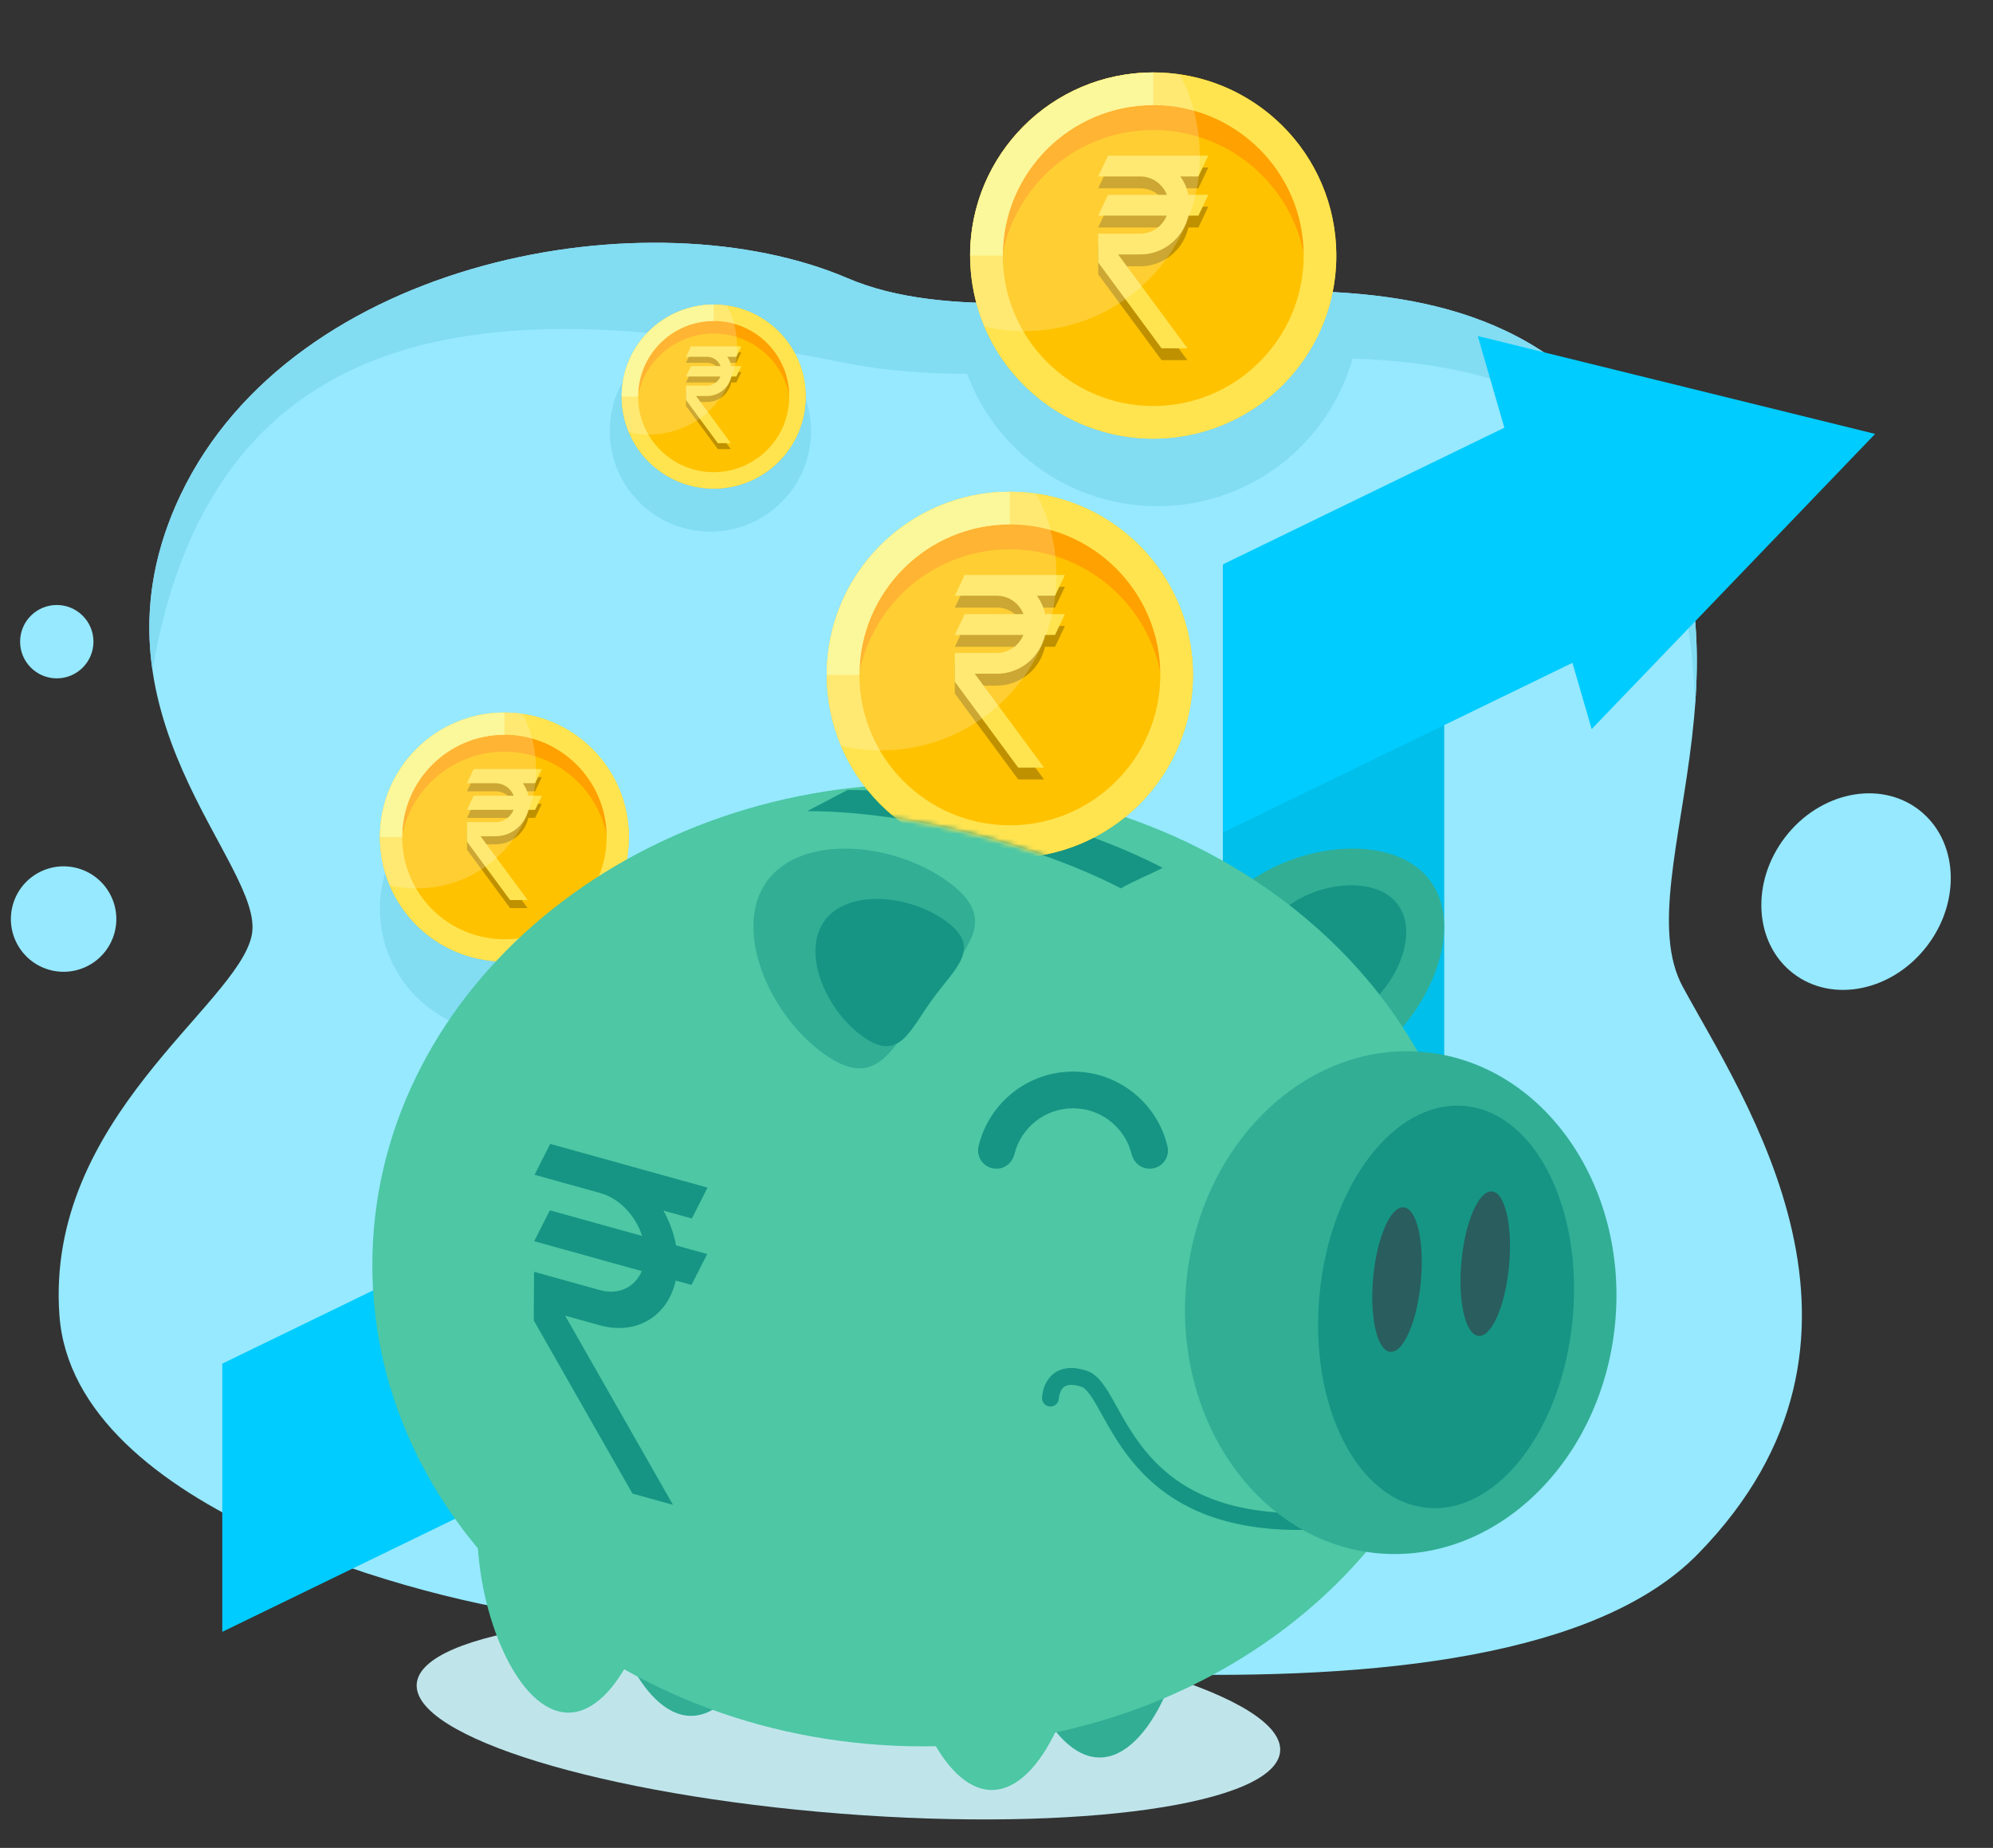 <svg width="398" height="369" viewBox="0 0 398 369" fill="none" xmlns="http://www.w3.org/2000/svg">
<rect x="0" y="0" width="398" height="369" fill="#333333" stroke="none"/>
<path d="M109.304 322.583C86.274 319.803 14.674 301.971 11.864 262.62C9.053 223.269 47.467 200.783 50.278 186.729C53.089 172.675 15.346 142.393 36.055 98.84C58.575 51.479 129.917 38.694 169.267 55.559C208.618 72.424 283.287 37.411 320.764 81.446C358.241 125.481 323.86 174.549 336.04 197.035C348.22 219.521 381.185 267.286 339.073 310.312C298.973 351.286 163.646 329.142 109.304 322.583Z" fill="#96E9FF"/>
<path d="M169.268 72.561C230.78 84.693 335.108 35.865 338.51 140.84C339.921 121.928 337.562 101.182 320.765 81.446C283.288 37.41 208.619 72.423 169.268 55.559C129.917 38.694 58.576 51.479 36.056 98.84C29.944 111.693 28.926 123.389 30.451 133.855C44.054 53.252 114.031 61.667 169.268 72.561Z" fill="#82DCF2"/>
<path d="M384.82 188.906C391.741 179.878 391.009 167.697 383.184 161.698C375.36 155.7 363.406 158.156 356.485 167.184C349.564 176.212 350.296 188.393 358.12 194.391C365.945 200.39 377.898 197.934 384.82 188.906Z" fill="#96E9FF"/>
<path d="M22.936 185.994C24.299 180.342 20.822 174.655 15.17 173.292C9.518 171.929 3.831 175.406 2.468 181.058C1.105 186.71 4.582 192.397 10.234 193.76C15.886 195.123 21.573 191.646 22.936 185.994Z" fill="#96E9FF"/>
<path d="M11.339 135.459C15.384 135.459 18.663 132.18 18.663 128.135C18.663 124.09 15.384 120.811 11.339 120.811C7.294 120.811 4.015 124.09 4.015 128.135C4.015 132.18 7.294 135.459 11.339 135.459Z" fill="#96E9FF"/>
<path d="M104.323 156.889H104.32C103.792 156.813 103.257 156.756 102.719 156.714C102.611 156.705 102.504 156.697 102.395 156.689C101.846 156.653 101.295 156.628 100.737 156.627C100.735 156.627 100.733 156.627 100.731 156.627C97.728 156.627 94.849 157.16 92.184 158.135C90.28 158.832 88.486 159.755 86.833 160.872C86.502 161.095 86.177 161.326 85.858 161.565C85.539 161.804 85.226 162.05 84.919 162.303C84.612 162.556 84.311 162.817 84.017 163.084C83.134 163.887 82.309 164.752 81.549 165.672C81.042 166.286 80.565 166.924 80.118 167.586C78.778 169.57 77.717 171.757 76.99 174.092C76.264 176.427 75.873 178.91 75.873 181.484C75.873 181.911 75.884 182.335 75.905 182.757C75.916 182.983 75.939 183.207 75.956 183.431C75.971 183.625 75.981 183.821 76 184.014C76.031 184.325 76.074 184.633 76.117 184.941C76.131 185.043 76.141 185.147 76.156 185.249C76.212 185.614 76.278 185.976 76.349 186.336C76.357 186.378 76.363 186.421 76.372 186.463C78.678 197.806 88.707 206.342 100.73 206.342C114.459 206.342 125.588 195.213 125.588 181.484C125.589 168.977 116.349 158.631 104.323 156.889Z" fill="#82DCF2"/>
<path d="M144.766 66.186H144.764C144.337 66.124 143.905 66.079 143.47 66.044C143.383 66.037 143.296 66.03 143.209 66.024C142.765 65.995 142.32 65.974 141.869 65.974C141.867 65.974 141.866 65.974 141.864 65.974C139.437 65.974 137.111 66.404 134.957 67.193C133.419 67.756 131.968 68.502 130.632 69.405C130.365 69.586 130.102 69.772 129.844 69.965C129.586 70.158 129.333 70.357 129.085 70.561C128.837 70.766 128.594 70.976 128.356 71.193C127.642 71.841 126.976 72.541 126.362 73.285C125.953 73.781 125.566 74.297 125.205 74.832C124.122 76.435 123.264 78.203 122.677 80.09C122.09 81.977 121.774 83.984 121.774 86.064C121.774 86.409 121.783 86.752 121.8 87.093C121.809 87.276 121.827 87.456 121.841 87.638C121.853 87.795 121.861 87.953 121.877 88.109C121.902 88.36 121.937 88.609 121.972 88.858C121.984 88.941 121.991 89.024 122.004 89.107C122.049 89.402 122.102 89.695 122.16 89.986C122.167 90.02 122.171 90.055 122.178 90.089C124.042 99.256 132.147 106.154 141.863 106.154C152.958 106.154 161.952 97.16 161.952 86.065C161.952 75.955 154.485 67.593 144.766 66.186Z" fill="#82DCF2"/>
<path d="M125.275 171.07C127.436 157.513 118.197 144.771 104.64 142.61C91.083 140.449 78.341 149.687 76.18 163.244C74.019 176.802 83.258 189.544 96.815 191.704C110.372 193.865 123.114 184.627 125.275 171.07Z" fill="#FFC200"/>
<path d="M100.731 150.099C111.601 150.099 120.523 158.421 121.484 169.041C121.541 168.415 121.574 167.782 121.574 167.141C121.574 155.63 112.242 146.298 100.731 146.298C89.22 146.298 79.888 155.63 79.888 167.141C79.888 167.782 79.921 168.415 79.978 169.041C80.939 158.422 89.861 150.099 100.731 150.099Z" fill="#FFA100"/>
<path d="M100.731 146.718C111.993 146.718 121.155 155.88 121.155 167.142C121.155 178.404 111.993 187.565 100.731 187.565C89.469 187.565 80.308 178.403 80.308 167.142C80.308 155.88 89.47 146.718 100.731 146.718ZM100.731 142.284C87.002 142.284 75.873 153.413 75.873 167.142C75.873 180.871 87.002 192 100.731 192C114.46 192 125.589 180.871 125.589 167.142C125.589 153.413 114.46 142.284 100.731 142.284Z" fill="#FFE450"/>
<path d="M100.731 146.718V142.284C87.002 142.284 75.873 153.413 75.873 167.142H80.307C80.308 155.88 89.47 146.718 100.731 146.718Z" fill="#FAF582"/>
<g opacity="0.25">
<path d="M105.364 181.336L95.966 168.6H98.953C102.157 168.6 104.84 166.34 105.499 163.33H106.865L108.202 160.511H105.512C105.319 159.593 104.934 158.747 104.406 158.009H106.865L108.202 155.19H94.597L93.26 158.009H98.952C100.607 158.009 102.02 159.051 102.579 160.511H94.597L93.26 163.33H102.56C101.988 164.764 100.588 165.781 98.952 165.781H93.26V169.681L101.859 181.336H105.364Z" fill="black"/>
</g>
<path d="M105.364 179.726L95.966 166.99H98.953C102.157 166.99 104.84 164.729 105.499 161.72H106.865L108.202 158.901H105.512C105.319 157.983 104.934 157.137 104.406 156.399H106.865L108.202 153.58H94.597L93.26 156.399H98.952C100.607 156.399 102.02 157.441 102.579 158.901H94.597L93.26 161.72H102.56C101.988 163.154 100.588 164.171 98.952 164.171H93.26V168.071L101.859 179.726H105.364Z" fill="#FFE450"/>
<path opacity="0.2" d="M100.731 142.284C87.002 142.284 75.873 153.413 75.873 167.142C75.873 170.551 76.561 173.799 77.802 176.756C79.558 177.169 81.387 177.395 83.269 177.395C96.405 177.395 107.053 166.746 107.053 153.611C107.053 149.615 106.063 145.852 104.322 142.546C103.15 142.376 101.952 142.284 100.731 142.284Z" fill="white"/>
<path d="M160.659 82.13C162.275 72.113 155.465 62.681 145.447 61.065C135.429 59.448 125.998 66.259 124.381 76.276C122.765 86.294 129.575 95.726 139.593 97.342C149.611 98.959 159.042 92.148 160.659 82.13Z" fill="#FFC200"/>
<path d="M142.519 66.595C150.554 66.595 157.149 72.747 157.859 80.597C157.901 80.134 157.926 79.666 157.926 79.192C157.926 70.683 151.028 63.786 142.519 63.786C134.01 63.786 127.112 70.684 127.112 79.192C127.112 79.666 127.137 80.134 127.179 80.597C127.889 72.747 134.484 66.595 142.519 66.595Z" fill="#FFA100"/>
<path d="M142.519 64.096C150.843 64.096 157.616 70.868 157.616 79.193C157.616 87.518 150.844 94.29 142.519 94.29C134.194 94.29 127.422 87.518 127.422 79.193C127.422 70.868 134.195 64.096 142.519 64.096ZM142.519 60.818C132.371 60.818 124.145 69.044 124.145 79.192C124.145 89.34 132.372 97.566 142.519 97.566C152.667 97.566 160.893 89.339 160.893 79.192C160.893 69.045 152.667 60.818 142.519 60.818Z" fill="#FFE450"/>
<path d="M142.519 64.096V60.818C132.371 60.818 124.145 69.044 124.145 79.192H127.423C127.422 70.868 134.195 64.096 142.519 64.096Z" fill="#FAF582"/>
<g opacity="0.25">
<path d="M145.943 89.685L138.996 80.271H141.204C143.573 80.271 145.556 78.6 146.043 76.376H147.053L148.041 74.292H146.052C145.909 73.614 145.624 72.988 145.234 72.442H147.052L148.04 70.358H137.983L136.995 72.442H141.203C142.426 72.442 143.471 73.212 143.884 74.292H137.984L136.996 76.376H143.871C143.448 77.436 142.413 78.188 141.204 78.188H136.996V81.071L143.353 89.686H145.943V89.685Z" fill="black"/>
</g>
<path d="M145.943 88.494L138.996 79.08H141.204C143.573 79.08 145.556 77.409 146.043 75.185H147.053L148.041 73.101H146.052C145.909 72.423 145.624 71.797 145.234 71.251H147.052L148.04 69.167H137.983L136.995 71.251H141.203C142.426 71.251 143.471 72.021 143.884 73.101H137.984L136.996 75.185H143.871C143.448 76.245 142.413 76.997 141.204 76.997H136.996V79.88L143.353 88.495L145.943 88.494Z" fill="#FFE450"/>
<path opacity="0.2" d="M142.519 60.818C132.371 60.818 124.145 69.044 124.145 79.192C124.145 81.712 124.653 84.113 125.571 86.299C126.869 86.605 128.221 86.771 129.612 86.771C139.322 86.771 147.193 78.9 147.193 69.19C147.193 66.236 146.461 63.455 145.174 61.011C144.307 60.886 143.421 60.818 142.519 60.818Z" fill="white"/>
<path d="M44.388 272.304V325.86L190.647 254.84V201.284L44.388 272.304Z" fill="#00CCFF"/>
<path d="M288.41 112.907H244.204V212.37H288.41V112.907Z" fill="#00BFEA"/>
<path d="M315.056 78.298L244.247 112.681V166.238L315.056 131.855V78.298Z" fill="#00CCFF"/>
<path d="M249.517 176.07C238.533 184.061 246.636 189.9 253.522 199.364C260.408 208.829 263.47 218.335 274.453 210.344C285.437 202.353 292.567 185.431 285.681 175.966C278.795 166.502 260.5 168.079 249.517 176.07Z" fill="#32AE95"/>
<path d="M257.507 180.749C250.921 185.541 255.78 189.042 259.909 194.717C264.038 200.392 265.874 206.093 272.46 201.301C279.046 196.509 283.321 186.363 279.192 180.688C275.063 175.012 264.093 175.957 257.507 180.749Z" fill="#169584"/>
<path d="M255.642 349.72C256.47 339.126 218.543 327.521 170.93 323.801C123.317 320.081 84.048 325.653 83.221 336.248C82.393 346.843 120.319 358.447 167.932 362.167C215.545 365.888 254.814 360.315 255.642 349.72Z" fill="#BFE5EB"/>
<path d="M237.793 314.395C237.793 331.269 229.649 350.954 219.602 350.954C209.555 350.954 201.411 331.27 201.411 314.395C201.411 297.521 209.555 283.841 219.602 283.841C229.649 283.841 237.793 297.521 237.793 314.395Z" fill="#32AE95"/>
<path d="M216.264 320.879C216.264 337.753 208.12 357.438 198.073 357.438C188.026 357.438 179.882 337.754 179.882 320.879C179.882 304.005 188.026 290.325 198.073 290.325C208.12 290.325 216.264 304.005 216.264 320.879Z" fill="#4DC7A4"/>
<path d="M131.695 305.433C131.695 322.307 123.551 341.992 113.504 341.992C103.457 341.992 95.314 322.308 95.314 305.433C95.314 288.559 103.457 274.879 113.504 274.879C123.551 274.879 131.695 288.559 131.695 305.433Z" fill="#4DC7A4"/>
<path d="M156.194 306.079C156.194 322.953 148.05 342.638 138.003 342.638C127.956 342.638 119.812 322.954 119.812 306.079C119.812 289.205 127.956 275.525 138.003 275.525C148.05 275.525 156.194 289.205 156.194 306.079Z" fill="#32AE95"/>
<path d="M184.427 348.732C245.219 348.732 294.501 305.703 294.501 252.623C294.501 199.544 245.219 156.514 184.427 156.514C123.636 156.514 74.355 199.544 74.355 252.623C74.355 305.703 123.636 348.732 184.427 348.732Z" fill="#4DC7A4"/>
<path d="M232.185 173.299C215.702 164.705 189.876 157.742 169.283 157.742L161.199 161.971C181.681 161.971 207.408 168.882 223.832 177.389C227.03 175.606 228.926 174.967 232.185 173.299Z" fill="#169584"/>
<path d="M229.612 233.369H229.536C227.816 233.369 226.401 232.144 225.988 230.475C224.688 225.219 219.933 221.311 214.281 221.311C208.629 221.311 203.873 225.219 202.573 230.475C202.16 232.145 200.745 233.369 199.025 233.369H198.949C196.607 233.369 194.877 231.177 195.417 228.898C197.441 220.358 205.131 213.986 214.281 213.986C223.43 213.986 231.12 220.358 233.144 228.898C233.684 231.177 231.955 233.369 229.612 233.369Z" fill="#169584"/>
<path d="M189.334 176.07C200.318 184.061 192.215 189.9 185.328 199.364C178.442 208.829 175.38 218.335 164.397 210.344C153.414 202.353 146.283 185.431 153.169 175.966C160.056 166.502 178.351 168.079 189.334 176.07Z" fill="#32AE95"/>
<path d="M188.889 183.939C196.248 189.293 190.819 193.205 186.205 199.546C181.591 205.887 179.54 212.257 172.181 206.903C164.822 201.549 160.046 190.211 164.66 183.87C169.273 177.529 181.53 178.585 188.889 183.939Z" fill="#169584"/>
<path d="M209.771 279.181C209.771 279.181 209.95 273.149 216.522 275.339C223.094 277.53 224.018 304.51 260.701 303.818" stroke="#169584" stroke-width="3.365" stroke-miterlimit="10" stroke-linecap="round"/>
<path d="M322.55 264.132C325.134 236.497 308.056 212.303 284.405 210.091C260.754 207.88 239.486 228.489 236.902 256.123C234.318 283.757 251.397 307.952 275.048 310.163C298.699 312.375 319.966 291.766 322.55 264.132Z" fill="#32AE95"/>
<path d="M314.062 263.337C316.134 241.18 306.494 222.16 292.531 220.855C278.568 219.549 265.57 236.452 263.498 258.609C261.427 280.766 271.066 299.787 285.029 301.092C298.992 302.398 311.99 285.494 314.062 263.337Z" fill="#169584"/>
<path d="M283.731 255.96C282.986 263.926 280.256 270.185 277.632 269.94C275.008 269.695 273.485 263.038 274.229 255.072C274.974 247.106 277.704 240.847 280.328 241.092C282.952 241.337 284.475 247.994 283.731 255.96Z" fill="#295D5E"/>
<path d="M301.354 252.785C300.609 260.751 297.879 267.01 295.255 266.765C292.631 266.52 291.108 259.863 291.852 251.897C292.597 243.931 295.327 237.672 297.951 237.917C300.575 238.162 302.098 244.818 301.354 252.785Z" fill="#295D5E"/>
<mask id="mask0_207_761" style="mask-type:luminance" maskUnits="userSpaceOnUse" x="161" y="76" width="98" height="102">
<path d="M258.313 111.398C241.83 102.804 189.876 76.418 169.282 76.418L161.198 161.971C181.68 161.971 207.407 168.882 223.831 177.389C227.03 175.606 255.055 113.066 258.313 111.398Z" fill="white"/>
</mask>
<g mask="url(#mask0_207_761)">
<path d="M227.521 160.618C241.801 146.338 241.801 123.185 227.521 108.905C213.241 94.625 190.088 94.625 175.808 108.905C161.528 123.185 161.528 146.338 175.808 160.618C190.088 174.898 213.241 174.898 227.521 160.618Z" fill="#FFC200"/>
<path d="M201.668 109.692C217.658 109.692 230.783 121.935 232.196 137.557C232.279 136.636 232.329 135.704 232.329 134.761C232.329 117.828 218.602 104.1 201.668 104.1C184.735 104.1 171.008 117.827 171.008 134.761C171.008 135.704 171.057 136.635 171.14 137.557C172.553 121.935 185.678 109.692 201.668 109.692Z" fill="#FFA100"/>
<path d="M201.668 104.717C218.234 104.717 231.712 118.195 231.712 134.761C231.712 151.327 218.234 164.805 201.668 164.805C185.102 164.805 171.624 151.327 171.624 134.761C171.624 118.195 185.102 104.717 201.668 104.717ZM201.668 98.195C181.473 98.195 165.101 114.566 165.101 134.762C165.101 154.958 181.472 171.329 201.668 171.329C221.863 171.329 238.235 154.957 238.235 134.762C238.235 114.567 221.864 98.195 201.668 98.195Z" fill="#FFE450"/>
<path d="M201.668 104.717V98.194C181.473 98.194 165.101 114.566 165.101 134.761H171.624C171.624 118.195 185.102 104.717 201.668 104.717Z" fill="#FAF582"/>
<g opacity="0.25">
<path d="M208.483 155.642L194.658 136.907H199.052C203.766 136.907 207.712 133.582 208.682 129.155H210.692L212.659 125.009H208.702C208.418 123.659 207.851 122.414 207.075 121.328H210.692L212.659 117.182H192.646L190.679 121.328H199.053C201.487 121.328 203.566 122.86 204.388 125.009H192.646L190.679 129.155H204.36C203.518 131.264 201.459 132.76 199.052 132.76H190.678V138.498L203.328 155.642H208.483Z" fill="black"/>
</g>
<path d="M208.483 153.273L194.658 134.538H199.052C203.766 134.538 207.712 131.213 208.682 126.786H210.692L212.659 122.64H208.702C208.418 121.29 207.851 120.045 207.075 118.959H210.692L212.659 114.813H192.646L190.679 118.959H199.053C201.487 118.959 203.566 120.491 204.388 122.64H192.646L190.679 126.786H204.36C203.518 128.895 201.459 130.391 199.052 130.391H190.678V136.129L203.328 153.273H208.483Z" fill="#FFE450"/>
<path opacity="0.2" d="M201.668 98.195C181.473 98.195 165.101 114.567 165.101 134.762C165.101 139.776 166.112 144.554 167.939 148.905C170.523 149.513 173.213 149.845 175.982 149.845C195.305 149.845 210.97 134.18 210.97 114.857C210.97 108.979 209.514 103.443 206.952 98.58C205.227 98.33 203.464 98.195 201.668 98.195Z" fill="white"/>
</g>
<path d="M374.462 86.648L295.11 67.096L317.853 145.593L374.462 86.648Z" fill="#00CCFF"/>
<path d="M134.392 300.5L112.858 262.725L119.755 264.642C127.154 266.698 133.378 262.786 134.94 255.709L138.095 256.586L141.219 250.418L135.007 248.691C134.572 246.279 133.694 243.923 132.486 241.744L138.164 243.322L141.289 237.155L109.874 228.424L106.75 234.592L119.894 238.245C123.715 239.307 126.964 242.81 128.236 246.81L109.805 241.687L106.681 247.854L128.156 253.823C126.816 257.029 123.57 258.666 119.793 257.616L106.649 253.963L106.598 263.684L126.302 298.251L134.392 300.5Z" fill="#169584"/>
<path d="M191.485 68.894C195.322 87.27 211.609 101.076 231.125 101.076C250.641 101.076 266.929 87.271 270.766 68.894H191.485Z" fill="#82DCF2"/>
<path d="M260.006 72.337C271.775 55.926 268.013 33.081 251.602 21.311C235.192 9.541 212.347 13.304 200.577 29.714C188.807 46.125 192.569 68.97 208.98 80.74C225.391 92.51 248.236 88.748 260.006 72.337Z" fill="#FFC200"/>
<path d="M230.301 25.963C246.291 25.963 259.416 38.206 260.829 53.828C260.912 52.907 260.961 51.975 260.961 51.032C260.961 34.099 247.234 20.372 230.301 20.372C213.368 20.372 199.641 34.099 199.641 51.032C199.641 51.975 199.69 52.906 199.773 53.828C201.186 38.206 214.31 25.963 230.301 25.963Z" fill="#FFA100"/>
<path d="M230.3 20.989C246.866 20.989 260.344 34.467 260.344 51.033C260.344 67.599 246.866 81.077 230.3 81.077C213.734 81.077 200.256 67.599 200.256 51.033C200.256 34.467 213.733 20.989 230.3 20.989ZM230.3 14.466C210.105 14.466 193.733 30.837 193.733 51.033C193.733 71.228 210.105 87.6 230.3 87.6C250.495 87.6 266.867 71.229 266.867 51.033C266.866 30.837 250.495 14.466 230.3 14.466Z" fill="#FFE450"/>
<path d="M230.3 20.989V14.466C210.105 14.466 193.733 30.837 193.733 51.033H200.256C200.256 34.466 213.733 20.989 230.3 20.989Z" fill="#FAF582"/>
<g opacity="0.25">
<path d="M237.115 71.913L223.29 53.178H227.684C232.398 53.178 236.344 49.853 237.314 45.426H239.324L241.291 41.28H237.334C237.05 39.93 236.483 38.685 235.707 37.599H239.325L241.292 33.453H221.279L219.312 37.599H227.685C230.12 37.599 232.198 39.131 233.02 41.28H221.278L219.311 45.426H232.992C232.15 47.535 230.091 49.031 227.684 49.031H219.311V54.769L231.961 71.913H237.115Z" fill="black"/>
</g>
<path d="M237.115 69.545L223.29 50.81H227.684C232.398 50.81 236.344 47.485 237.314 43.058H239.324L241.291 38.912H237.334C237.05 37.562 236.483 36.317 235.707 35.231H239.325L241.292 31.085H221.279L219.312 35.231H227.685C230.12 35.231 232.198 36.763 233.02 38.912H221.278L219.311 43.058H232.992C232.15 45.167 230.091 46.663 227.684 46.663H219.311V52.401L231.961 69.545H237.115Z" fill="#FFE450"/>
<path opacity="0.2" d="M230.3 14.466C210.105 14.466 193.733 30.837 193.733 51.033C193.733 56.048 194.744 60.825 196.571 65.176C199.154 65.784 201.845 66.116 204.614 66.116C223.937 66.116 239.602 50.452 239.602 31.128C239.602 25.25 238.146 19.714 235.584 14.851C233.858 14.601 232.095 14.466 230.3 14.466Z" fill="white"/>
</svg>

